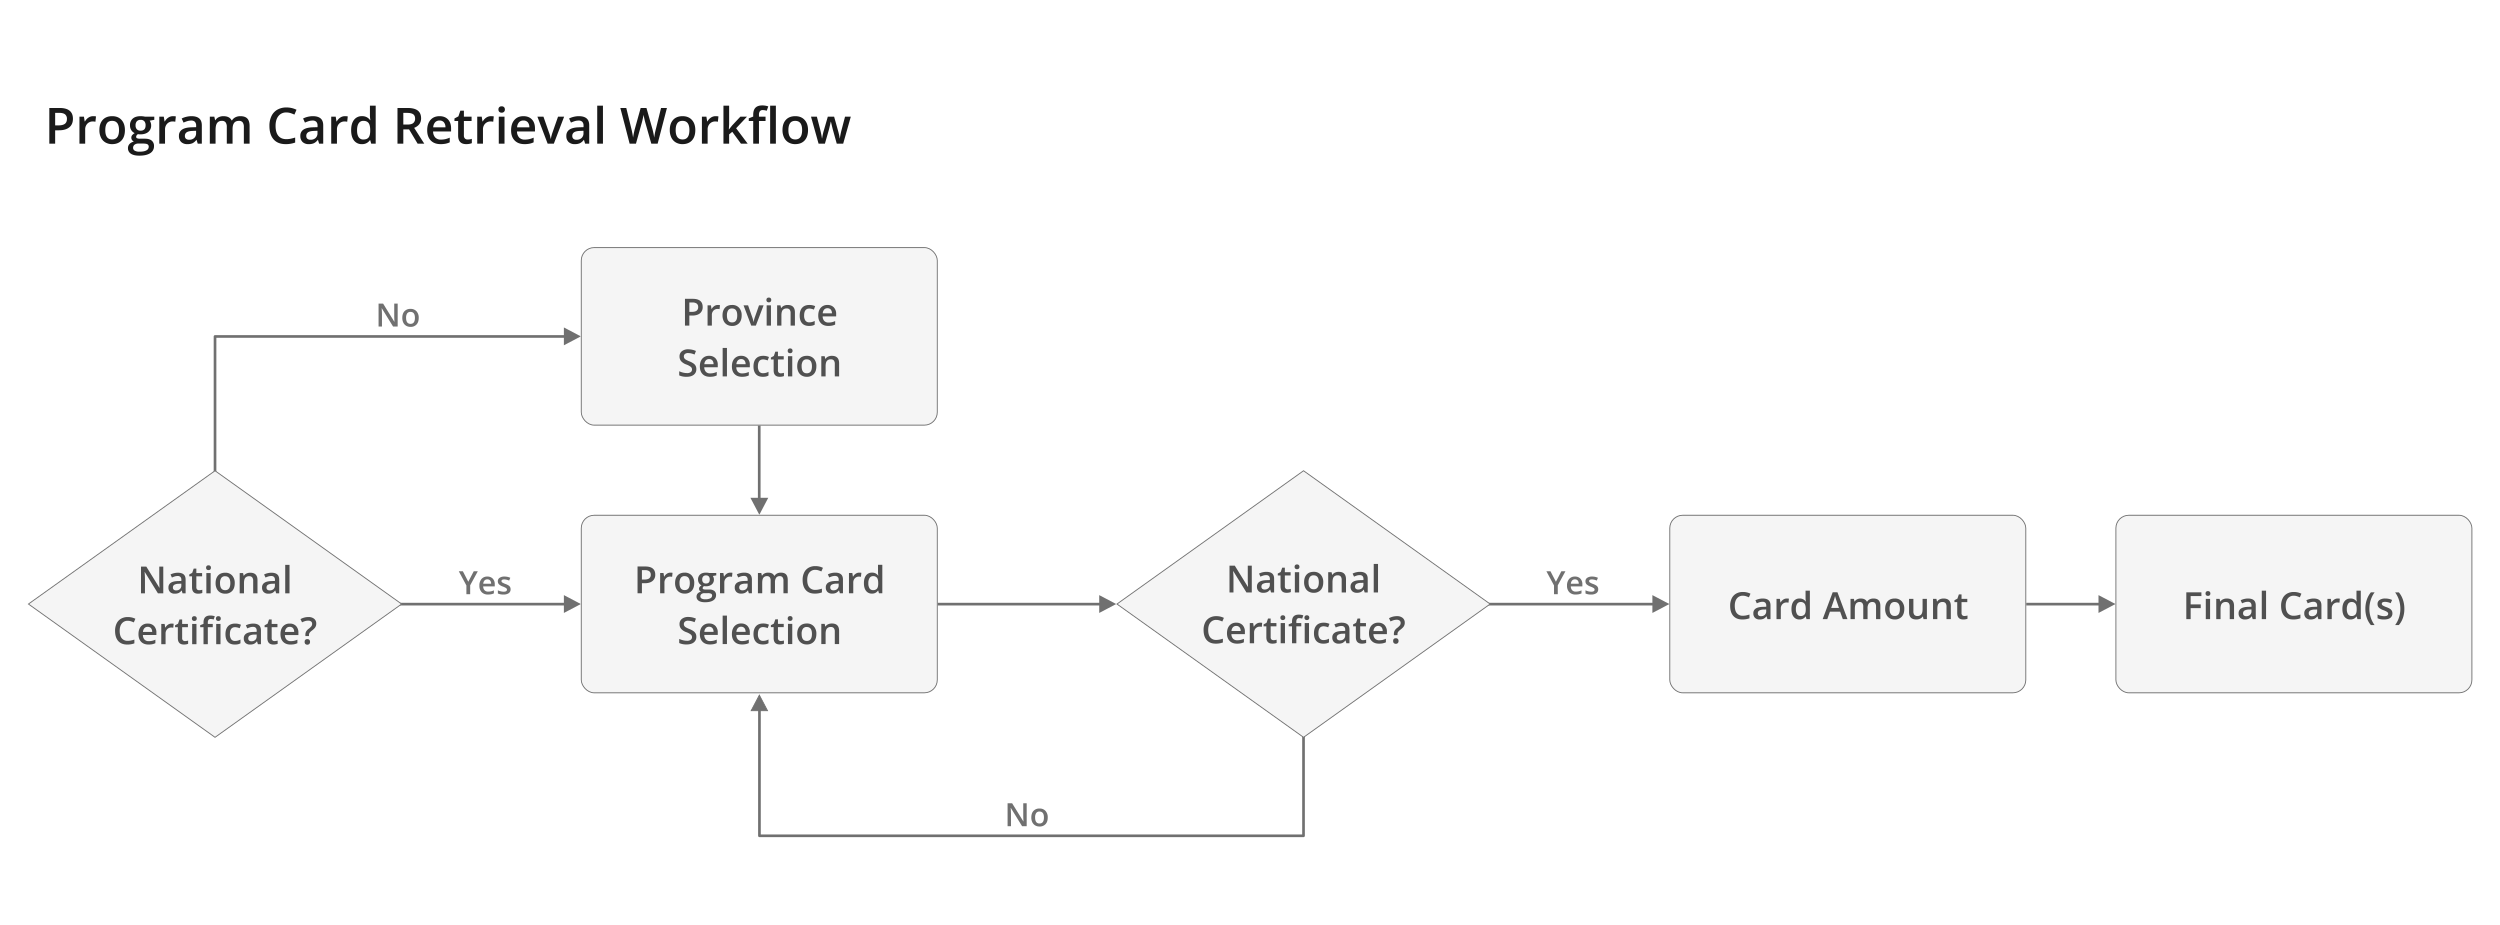 <svg xmlns="http://www.w3.org/2000/svg" xmlns:xlink="http://www.w3.org/1999/xlink" width="2802" height="1037" viewBox="0 0 2802 1037"><rect x="0" y="0" width="2802" height="1037" fill="#333333" stroke="none"/><defs><clipPath id="b"><rect width="2802" height="1037"/></clipPath></defs><g id="a" clip-path="url(#b)"><rect width="2802" height="1037" fill="#fff"/><g transform="translate(-6550 -15400)"><g transform="translate(-7.369 -5)"><line x2="198.369" transform="translate(6992.5 16082.117)" fill="none" stroke="#707070" stroke-width="3"/><path d="M10,0,20,19H0Z" transform="translate(7208.369 16072) rotate(90)" fill="#707070"/><path d="M-19.134-13.975-13.052-25.7h4.57L-17.042-9.967V0h-4.219V-9.826L-29.786-25.7h4.57ZM2.962.352A9.4,9.4,0,0,1-4.131-2.294,10.043,10.043,0,0,1-6.688-9.58a11.018,11.018,0,0,1,2.373-7.488,8.2,8.2,0,0,1,6.521-2.725,8.011,8.011,0,0,1,6.082,2.338,8.933,8.933,0,0,1,2.232,6.434v2.232H-2.435A6.386,6.386,0,0,0-.905-4.438,5.327,5.327,0,0,0,3.155-2.918a14.99,14.99,0,0,0,3.208-.325,16.816,16.816,0,0,0,3.19-1.081V-.967A12.683,12.683,0,0,1,6.5.053,18.755,18.755,0,0,1,2.962.352ZM2.206-16.664A4.15,4.15,0,0,0-.949-15.416a5.948,5.948,0,0,0-1.415,3.639H6.46A5.381,5.381,0,0,0,5.3-15.425,3.968,3.968,0,0,0,2.206-16.664ZM28.274-5.537A5.087,5.087,0,0,1,26.2-1.169,9.932,9.932,0,0,1,20.259.352a14.034,14.034,0,0,1-6.24-1.178V-4.395A15.32,15.32,0,0,0,20.4-2.812q3.814,0,3.814-2.3a1.824,1.824,0,0,0-.422-1.23A4.993,4.993,0,0,0,22.4-7.365a23.9,23.9,0,0,0-2.689-1.2,12.441,12.441,0,0,1-4.544-2.6,4.813,4.813,0,0,1-1.187-3.375A4.433,4.433,0,0,1,16-18.413a9.551,9.551,0,0,1,5.476-1.38A15.508,15.508,0,0,1,27.958-18.4l-1.336,3.111a14.427,14.427,0,0,0-5.291-1.3q-3.27,0-3.27,1.863a1.875,1.875,0,0,0,.853,1.547,18.748,18.748,0,0,0,3.718,1.74,17,17,0,0,1,3.5,1.705,5.1,5.1,0,0,1,1.617,1.784A5.164,5.164,0,0,1,28.274-5.537Z" transform="translate(7101.369 16071)" fill="#707070"/></g><g transform="translate(1212.631 -5)"><line x2="198.369" transform="translate(6992.5 16082.117)" fill="none" stroke="#707070" stroke-width="3"/><path d="M10,0,20,19H0Z" transform="translate(7208.369 16072) rotate(90)" fill="#707070"/><path d="M-19.134-13.975-13.052-25.7h4.57L-17.042-9.967V0h-4.219V-9.826L-29.786-25.7h4.57ZM2.962.352A9.4,9.4,0,0,1-4.131-2.294,10.043,10.043,0,0,1-6.688-9.58a11.018,11.018,0,0,1,2.373-7.488,8.2,8.2,0,0,1,6.521-2.725,8.011,8.011,0,0,1,6.082,2.338,8.933,8.933,0,0,1,2.232,6.434v2.232H-2.435A6.386,6.386,0,0,0-.905-4.438,5.327,5.327,0,0,0,3.155-2.918a14.99,14.99,0,0,0,3.208-.325,16.816,16.816,0,0,0,3.19-1.081V-.967A12.683,12.683,0,0,1,6.5.053,18.755,18.755,0,0,1,2.962.352ZM2.206-16.664A4.15,4.15,0,0,0-.949-15.416a5.948,5.948,0,0,0-1.415,3.639H6.46A5.381,5.381,0,0,0,5.3-15.425,3.968,3.968,0,0,0,2.206-16.664ZM28.274-5.537A5.087,5.087,0,0,1,26.2-1.169,9.932,9.932,0,0,1,20.259.352a14.034,14.034,0,0,1-6.24-1.178V-4.395A15.32,15.32,0,0,0,20.4-2.812q3.814,0,3.814-2.3a1.824,1.824,0,0,0-.422-1.23A4.993,4.993,0,0,0,22.4-7.365a23.9,23.9,0,0,0-2.689-1.2,12.441,12.441,0,0,1-4.544-2.6,4.813,4.813,0,0,1-1.187-3.375A4.433,4.433,0,0,1,16-18.413a9.551,9.551,0,0,1,5.476-1.38A15.508,15.508,0,0,1,27.958-18.4l-1.336,3.111a14.427,14.427,0,0,0-5.291-1.3q-3.27,0-3.27,1.863a1.875,1.875,0,0,0,.853,1.547,18.748,18.748,0,0,0,3.718,1.74,17,17,0,0,1,3.5,1.705,5.1,5.1,0,0,1,1.617,1.784A5.164,5.164,0,0,1,28.274-5.537Z" transform="translate(7100.369 16071)" fill="#707070"/></g><g transform="translate(592.631 -5)"><line x2="198.369" transform="translate(6992.5 16082.117)" fill="none" stroke="#707070" stroke-width="3"/><path d="M10,0,20,19H0Z" transform="translate(7208.369 16072) rotate(90)" fill="#707070"/></g><g transform="translate(1796.441 -5)"><line x2="114.559" transform="translate(6992.5 16082.117)" fill="none" stroke="#707070" stroke-width="3"/><path d="M10,0,20,19H0Z" transform="translate(7124.559 16072) rotate(90)" fill="#707070"/></g><g transform="translate(-201.5 -305)"><path d="M-.5,151.5V0H392" transform="translate(6993 16082.117)" fill="none" stroke="#707070" stroke-linejoin="round" stroke-width="3"/><path d="M10,0,20,19H0Z" transform="translate(7402.5 16072) rotate(90)" fill="#707070"/></g><g transform="translate(23483.066 8768.565) rotate(90)"><line x2="198.369" transform="translate(6992.5 16082.117)" fill="none" stroke="#707070" stroke-width="3"/><path d="M10,0,20,19H0Z" transform="translate(7208.369 16072) rotate(90)" fill="#707070"/></g><g transform="translate(-8680.934 23317.816) rotate(-90)"><path d="M.236,609.8H-112.251V0H28.935" transform="translate(7093.316 16082.117)" fill="none" stroke="#707070" stroke-linejoin="round" stroke-width="3"/><g transform="translate(7139.751 16072) rotate(90)" fill="#707070" stroke-linejoin="round"><path d="M 19.172 18.5 L 0.828 18.5 L 10 1.074 L 19.172 18.5 Z" stroke="none"/><path d="M 10 2.147 L 1.656 18 L 18.344 18 L 10 2.147 M 10 0 L 20 19 L 0 19 L 10 0 Z" stroke="none" fill="#707070"/></g></g><g transform="translate(7201 15977)"><g fill="#f5f5f5" stroke="#707070" stroke-width="1"><rect width="400" height="200" rx="15" stroke="none"/><rect x="0.5" y="0.5" width="399" height="199" rx="14.5" fill="none"/></g><path d="M-117.069-20.918a8.742,8.742,0,0,1-3.076,7.2q-3.076,2.5-8.757,2.5h-3.117V0h-4.9V-29.982h8.634q5.619,0,8.418,2.3T-117.069-20.918Zm-14.95,5.578h2.6q3.773,0,5.537-1.312a4.777,4.777,0,0,0,1.764-4.1,4.654,4.654,0,0,0-1.579-3.855,7.8,7.8,0,0,0-4.922-1.271h-3.4Zm31.931-7.752a11.6,11.6,0,0,1,2.4.205l-.472,4.491a9.109,9.109,0,0,0-2.133-.246,6.172,6.172,0,0,0-4.686,1.887,6.82,6.82,0,0,0-1.794,4.9V0h-4.819V-22.682h3.773l.636,4h.246A8.987,8.987,0,0,1-104-21.9,7,7,0,0,1-100.088-23.092Zm26.722,11.71q0,5.558-2.851,8.675A10.214,10.214,0,0,1-84.154.41a10.874,10.874,0,0,1-5.619-1.436,9.477,9.477,0,0,1-3.753-4.122,14.039,14.039,0,0,1-1.312-6.234q0-5.517,2.83-8.613t7.978-3.1a9.992,9.992,0,0,1,7.793,3.168A12.239,12.239,0,0,1-73.367-11.382Zm-16.509,0q0,7.854,5.8,7.854,5.742,0,5.742-7.854,0-7.772-5.783-7.772a4.931,4.931,0,0,0-4.4,2.01A10.228,10.228,0,0,0-89.875-11.382Zm41.2-11.3v2.646l-3.876.718a6.256,6.256,0,0,1,.882,1.764,6.958,6.958,0,0,1,.349,2.215,6.786,6.786,0,0,1-2.42,5.517,10.127,10.127,0,0,1-6.665,2.01,10.807,10.807,0,0,1-1.969-.164,2.715,2.715,0,0,0-1.559,2.256,1.253,1.253,0,0,0,.728,1.169,6.3,6.3,0,0,0,2.676.39h3.958a8.8,8.8,0,0,1,5.7,1.6,5.627,5.627,0,0,1,1.948,4.614A6.71,6.71,0,0,1-52.1,8q-3.179,2.092-9.187,2.092-4.635,0-7.075-1.641A5.3,5.3,0,0,1-70.8,3.773,4.976,4.976,0,0,1-69.48.256a7.088,7.088,0,0,1,3.7-1.979,3.622,3.622,0,0,1-1.589-1.323,3.339,3.339,0,0,1-.625-1.917,3.3,3.3,0,0,1,.718-2.153,8.281,8.281,0,0,1,2.133-1.743A6.317,6.317,0,0,1-68-11.331a7.269,7.269,0,0,1-1.1-4.009,7.188,7.188,0,0,1,2.328-5.722q2.328-2.03,6.634-2.03a16.149,16.149,0,0,1,2.02.133,12.717,12.717,0,0,1,1.589.277ZM-66.5,3.527a2.651,2.651,0,0,0,1.4,2.4,7.721,7.721,0,0,0,3.948.841A11.927,11.927,0,0,0-55.279,5.64a3.381,3.381,0,0,0,1.928-2.994,2.246,2.246,0,0,0-1.056-2.1,8.481,8.481,0,0,0-3.927-.625h-3.65a5.129,5.129,0,0,0-3.292.974A3.194,3.194,0,0,0-66.5,3.527Zm2.071-18.867a4.564,4.564,0,0,0,1.1,3.281A4.149,4.149,0,0,0-60.18-10.91Q-56-10.91-56-15.381A5.071,5.071,0,0,0-57.032-18.8,3.935,3.935,0,0,0-60.18-20a4.057,4.057,0,0,0-3.168,1.189A5,5,0,0,0-64.425-15.34Zm31.459-7.752a11.6,11.6,0,0,1,2.4.205l-.472,4.491a9.109,9.109,0,0,0-2.133-.246,6.172,6.172,0,0,0-4.686,1.887,6.82,6.82,0,0,0-1.794,4.9V0h-4.819V-22.682H-40.7l.636,4h.246a8.987,8.987,0,0,1,2.943-3.22A7,7,0,0,1-32.966-23.092ZM-12.171,0l-.964-3.158H-13.3a9.292,9.292,0,0,1-3.3,2.82A10.442,10.442,0,0,1-20.867.41a7.219,7.219,0,0,1-5.219-1.8A6.753,6.753,0,0,1-27.962-6.5a6,6,0,0,1,2.6-5.291q2.6-1.784,7.937-1.948l3.917-.123v-1.21a4.586,4.586,0,0,0-1.015-3.25A4.14,4.14,0,0,0-17.667-19.4a10.885,10.885,0,0,0-3.343.513,25.226,25.226,0,0,0-3.076,1.21l-1.559-3.445a16.774,16.774,0,0,1,4.04-1.466,18.593,18.593,0,0,1,4.143-.5q4.327,0,6.532,1.887t2.2,5.927V0Zm-7.178-3.281a5.97,5.97,0,0,0,4.214-1.466,5.315,5.315,0,0,0,1.589-4.112v-1.969l-2.912.123A9.964,9.964,0,0,0-21.41-9.567,3.458,3.458,0,0,0-22.958-6.46a3.032,3.032,0,0,0,.9,2.348A3.877,3.877,0,0,0-19.349-3.281ZM17.114,0h-4.84V-13.986a6.342,6.342,0,0,0-.984-3.886,3.633,3.633,0,0,0-3.076-1.282,4.692,4.692,0,0,0-4.091,1.815q-1.3,1.815-1.3,6.04V0H-2V-22.682H1.774l.677,2.974H2.7a6.284,6.284,0,0,1,2.738-2.5,8.828,8.828,0,0,1,3.948-.882q5.229,0,6.932,3.568h.328a6.914,6.914,0,0,1,2.83-2.625,8.982,8.982,0,0,1,4.184-.943q4.061,0,5.917,2.051t1.856,6.255V0H26.609V-13.986a6.293,6.293,0,0,0-.995-3.886,3.662,3.662,0,0,0-3.086-1.282A4.784,4.784,0,0,0,18.416-17.4a9.038,9.038,0,0,0-1.3,5.383Zm45.22-26.209a8.079,8.079,0,0,0-6.645,2.994q-2.42,2.994-2.42,8.265,0,5.517,2.328,8.347a8.221,8.221,0,0,0,6.737,2.83,17.7,17.7,0,0,0,3.691-.379q1.784-.379,3.712-.974v4.2a22.5,22.5,0,0,1-8,1.333q-6.583,0-10.11-3.989T48.1-14.991a18.442,18.442,0,0,1,1.712-8.183,12.222,12.222,0,0,1,4.953-5.373,14.98,14.98,0,0,1,7.608-1.866,18.881,18.881,0,0,1,8.49,1.928L69.1-24.4a26.333,26.333,0,0,0-3.209-1.261A11.563,11.563,0,0,0,62.333-26.209ZM89.875,0l-.964-3.158h-.164a9.292,9.292,0,0,1-3.3,2.82A10.442,10.442,0,0,1,81.18.41a7.219,7.219,0,0,1-5.219-1.8A6.753,6.753,0,0,1,74.084-6.5a6,6,0,0,1,2.6-5.291q2.6-1.784,7.937-1.948l3.917-.123v-1.21a4.586,4.586,0,0,0-1.015-3.25A4.14,4.14,0,0,0,84.379-19.4a10.885,10.885,0,0,0-3.343.513,25.226,25.226,0,0,0-3.076,1.21L76.4-21.123a16.774,16.774,0,0,1,4.04-1.466,18.593,18.593,0,0,1,4.143-.5q4.327,0,6.532,1.887t2.2,5.927V0ZM82.7-3.281a5.97,5.97,0,0,0,4.214-1.466A5.315,5.315,0,0,0,88.5-8.859v-1.969l-2.912.123a9.964,9.964,0,0,0-4.953,1.138A3.458,3.458,0,0,0,79.088-6.46a3.032,3.032,0,0,0,.9,2.348A3.877,3.877,0,0,0,82.7-3.281Zm28.854-19.811a11.6,11.6,0,0,1,2.4.205L113.48-18.4a9.109,9.109,0,0,0-2.133-.246,6.172,6.172,0,0,0-4.686,1.887,6.82,6.82,0,0,0-1.794,4.9V0h-4.819V-22.682h3.773l.636,4h.246a8.987,8.987,0,0,1,2.943-3.22A7,7,0,0,1,111.552-23.092ZM125.805.41a7.9,7.9,0,0,1-6.624-3.076Q116.8-5.742,116.8-11.3q0-5.578,2.41-8.685a7.975,7.975,0,0,1,6.675-3.107,7.819,7.819,0,0,1,6.809,3.3h.246a28.889,28.889,0,0,1-.349-3.855V-31.91h4.84V0H133.66l-.841-2.974h-.226A7.7,7.7,0,0,1,125.805.41Zm1.292-3.9a5.245,5.245,0,0,0,4.327-1.671q1.354-1.671,1.395-5.424v-.677q0-4.286-1.395-6.091a5.173,5.173,0,0,0-4.368-1.8,4.432,4.432,0,0,0-3.917,2.061,10.562,10.562,0,0,0-1.374,5.875A10.3,10.3,0,0,0,123.1-5.465,4.5,4.5,0,0,0,127.1-3.486ZM-71.019,48.858a7.546,7.546,0,0,1-2.892,6.275Q-76.8,57.41-81.888,57.41a19.034,19.034,0,0,1-8.326-1.579V51.2a22.631,22.631,0,0,0,4.358,1.518,18.478,18.478,0,0,0,4.3.554,6.835,6.835,0,0,0,4.3-1.107,3.611,3.611,0,0,0,1.384-2.974,3.727,3.727,0,0,0-1.271-2.851,19.142,19.142,0,0,0-5.25-2.769,13.889,13.889,0,0,1-5.783-3.794,8.028,8.028,0,0,1-1.682-5.127A7.18,7.18,0,0,1-87.2,28.74a11.059,11.059,0,0,1,7.157-2.153,21.029,21.029,0,0,1,8.572,1.887l-1.559,4a18.729,18.729,0,0,0-7.137-1.682,5.477,5.477,0,0,0-3.609,1.036A3.4,3.4,0,0,0-85,34.564a3.854,3.854,0,0,0,.492,2,5.027,5.027,0,0,0,1.62,1.569,27.4,27.4,0,0,0,4.061,1.948,22.218,22.218,0,0,1,4.84,2.563,7.54,7.54,0,0,1,2.256,2.687A8.081,8.081,0,0,1-71.019,48.858Zm15.2,8.552q-5.291,0-8.275-3.086t-2.984-8.5q0-5.558,2.769-8.736A9.563,9.563,0,0,1-56.7,33.908a9.347,9.347,0,0,1,7.1,2.728A10.422,10.422,0,0,1-47,44.142v2.6H-62.118a7.45,7.45,0,0,0,1.784,5.076A6.214,6.214,0,0,0-55.6,53.6a17.488,17.488,0,0,0,3.743-.379,19.618,19.618,0,0,0,3.722-1.261v3.917A14.8,14.8,0,0,1-51.7,57.062,21.881,21.881,0,0,1-55.822,57.41ZM-56.7,37.559a4.842,4.842,0,0,0-3.681,1.456,6.939,6.939,0,0,0-1.651,4.245h10.295A6.278,6.278,0,0,0-53.095,39,4.629,4.629,0,0,0-56.7,37.559Zm20,19.441h-4.819V25.09h4.819Zm16.8.41q-5.291,0-8.275-3.086t-2.984-8.5q0-5.558,2.769-8.736a9.563,9.563,0,0,1,7.608-3.179,9.347,9.347,0,0,1,7.1,2.728,10.422,10.422,0,0,1,2.6,7.506v2.6H-26.209a7.45,7.45,0,0,0,1.784,5.076A6.214,6.214,0,0,0-19.687,53.6a17.488,17.488,0,0,0,3.743-.379,19.618,19.618,0,0,0,3.722-1.261v3.917a14.8,14.8,0,0,1-3.568,1.189A21.881,21.881,0,0,1-19.913,57.41Zm-.882-19.852a4.842,4.842,0,0,0-3.681,1.456,6.939,6.939,0,0,0-1.651,4.245h10.295A6.278,6.278,0,0,0-17.186,39,4.629,4.629,0,0,0-20.795,37.559ZM3.527,57.41q-5.147,0-7.824-3t-2.676-8.624q0-5.722,2.8-8.8t8.09-3.076a15.162,15.162,0,0,1,6.46,1.333L8.921,39.117a14.6,14.6,0,0,0-5.045-1.189q-5.886,0-5.886,7.813A9.357,9.357,0,0,0-.543,51.473a5.076,5.076,0,0,0,4.3,1.917,12.326,12.326,0,0,0,6.091-1.6V56a9.518,9.518,0,0,1-2.758,1.087A16.551,16.551,0,0,1,3.527,57.41Zm20.1-3.9a11.72,11.72,0,0,0,3.527-.554v3.63a9.729,9.729,0,0,1-2.061.584,14.2,14.2,0,0,1-2.615.236q-6.85,0-6.85-7.219V37.969h-3.1V35.836l3.322-1.764,1.641-4.8h2.974v5.045h6.46v3.65h-6.46V50.109a3.406,3.406,0,0,0,.872,2.574A3.177,3.177,0,0,0,23.625,53.514ZM36.5,57H31.685V34.318H36.5ZM31.4,28.31A2.668,2.668,0,0,1,32.1,26.32a2.757,2.757,0,0,1,2.02-.7,2.7,2.7,0,0,1,1.979.7,2.668,2.668,0,0,1,.708,1.989,2.619,2.619,0,0,1-.708,1.938,2.675,2.675,0,0,1-1.979.708,2.733,2.733,0,0,1-2.02-.708A2.619,2.619,0,0,1,31.4,28.31ZM63.513,45.618q0,5.558-2.851,8.675a10.214,10.214,0,0,1-7.937,3.117,10.874,10.874,0,0,1-5.619-1.436,9.477,9.477,0,0,1-3.753-4.122,14.039,14.039,0,0,1-1.312-6.234q0-5.517,2.83-8.613t7.978-3.1a9.992,9.992,0,0,1,7.793,3.168A12.239,12.239,0,0,1,63.513,45.618ZM47,45.618q0,7.854,5.8,7.854,5.742,0,5.742-7.854,0-7.772-5.783-7.772a4.931,4.931,0,0,0-4.4,2.01A10.228,10.228,0,0,0,47,45.618ZM89,57h-4.84V43.055a6.1,6.1,0,0,0-1.056-3.917,4.082,4.082,0,0,0-3.353-1.292,5.331,5.331,0,0,0-4.471,1.8q-1.415,1.8-1.415,6.05V57H69.05V34.318h3.773l.677,2.974h.246a6.71,6.71,0,0,1,2.912-2.5,9.759,9.759,0,0,1,4.184-.882Q89,33.908,89,42.214Z" transform="translate(200.474 87.902)" fill="#505050"/></g><g transform="translate(7201 15677)"><g fill="#f5f5f5" stroke="#707070" stroke-width="1"><rect width="400" height="200" rx="15" stroke="none"/><rect x="0.5" y="0.5" width="399" height="199" rx="14.5" fill="none"/></g><path d="M-63.913-20.918a8.742,8.742,0,0,1-3.076,7.2q-3.076,2.5-8.757,2.5h-3.117V0h-4.9V-29.982h8.634q5.619,0,8.418,2.3T-63.913-20.918Zm-14.95,5.578h2.6q3.773,0,5.537-1.312a4.777,4.777,0,0,0,1.764-4.1,4.654,4.654,0,0,0-1.579-3.855,7.8,7.8,0,0,0-4.922-1.271h-3.4Zm31.931-7.752a11.6,11.6,0,0,1,2.4.205L-45-18.4a9.109,9.109,0,0,0-2.133-.246,6.172,6.172,0,0,0-4.686,1.887,6.82,6.82,0,0,0-1.794,4.9V0h-4.819V-22.682h3.773l.636,4h.246a8.987,8.987,0,0,1,2.943-3.22A7,7,0,0,1-46.932-23.092Zm26.722,11.71q0,5.558-2.851,8.675A10.214,10.214,0,0,1-31,.41a10.874,10.874,0,0,1-5.619-1.436A9.477,9.477,0,0,1-40.37-5.147a14.039,14.039,0,0,1-1.312-6.234q0-5.517,2.83-8.613t7.978-3.1a9.992,9.992,0,0,1,7.793,3.168A12.239,12.239,0,0,1-20.21-11.382Zm-16.509,0q0,7.854,5.8,7.854,5.742,0,5.742-7.854,0-7.772-5.783-7.772a4.931,4.931,0,0,0-4.4,2.01A10.228,10.228,0,0,0-36.719-11.382ZM-9.505,0l-8.613-22.682h5.086L-8.418-9.5A26.129,26.129,0,0,1-6.983-4.122h.164A36.078,36.078,0,0,1-5.383-9.5L-.769-22.682H4.358L-4.3,0ZM12.623,0H7.8V-22.682h4.819ZM7.516-28.69a2.668,2.668,0,0,1,.708-1.989,2.757,2.757,0,0,1,2.02-.7,2.7,2.7,0,0,1,1.979.7,2.668,2.668,0,0,1,.708,1.989,2.619,2.619,0,0,1-.708,1.938,2.675,2.675,0,0,1-1.979.708,2.733,2.733,0,0,1-2.02-.708A2.619,2.619,0,0,1,7.516-28.69ZM39.467,0h-4.84V-13.945a6.1,6.1,0,0,0-1.056-3.917,4.082,4.082,0,0,0-3.353-1.292,5.331,5.331,0,0,0-4.471,1.8q-1.415,1.8-1.415,6.05V0H19.513V-22.682h3.773l.677,2.974h.246a6.71,6.71,0,0,1,2.912-2.5,9.759,9.759,0,0,1,4.184-.882q8.162,0,8.162,8.306ZM55.32.41q-5.147,0-7.824-3T44.82-11.218q0-5.722,2.8-8.8t8.09-3.076a15.162,15.162,0,0,1,6.46,1.333l-1.456,3.876a14.6,14.6,0,0,0-5.045-1.189q-5.886,0-5.886,7.813a9.357,9.357,0,0,0,1.466,5.732,5.076,5.076,0,0,0,4.3,1.917,12.326,12.326,0,0,0,6.091-1.6V-1A9.518,9.518,0,0,1,58.878.082,16.551,16.551,0,0,1,55.32.41Zm21.554,0Q71.583.41,68.6-2.676t-2.984-8.5q0-5.558,2.769-8.736a9.563,9.563,0,0,1,7.608-3.179,9.347,9.347,0,0,1,7.1,2.728,10.422,10.422,0,0,1,2.6,7.506v2.6H70.578a7.45,7.45,0,0,0,1.784,5.076A6.214,6.214,0,0,0,77.1-3.4a17.488,17.488,0,0,0,3.743-.379,19.618,19.618,0,0,0,3.722-1.261v3.917A14.8,14.8,0,0,1,81,.062,21.881,21.881,0,0,1,76.874.41Zm-.882-19.852a4.842,4.842,0,0,0-3.681,1.456A6.939,6.939,0,0,0,70.66-13.74H80.955A6.278,6.278,0,0,0,79.6-18,4.629,4.629,0,0,0,75.992-19.441Zm-147.01,68.3a7.546,7.546,0,0,1-2.892,6.275Q-76.8,57.41-81.888,57.41a19.034,19.034,0,0,1-8.326-1.579V51.2a22.631,22.631,0,0,0,4.358,1.518,18.478,18.478,0,0,0,4.3.554,6.835,6.835,0,0,0,4.3-1.107,3.611,3.611,0,0,0,1.384-2.974,3.727,3.727,0,0,0-1.271-2.851,19.142,19.142,0,0,0-5.25-2.769,13.889,13.889,0,0,1-5.783-3.794,8.028,8.028,0,0,1-1.682-5.127A7.18,7.18,0,0,1-87.2,28.74a11.059,11.059,0,0,1,7.157-2.153,21.029,21.029,0,0,1,8.572,1.887l-1.559,4a18.729,18.729,0,0,0-7.137-1.682,5.477,5.477,0,0,0-3.609,1.036A3.4,3.4,0,0,0-85,34.564a3.854,3.854,0,0,0,.492,2,5.027,5.027,0,0,0,1.62,1.569,27.4,27.4,0,0,0,4.061,1.948,22.218,22.218,0,0,1,4.84,2.563,7.54,7.54,0,0,1,2.256,2.687A8.081,8.081,0,0,1-71.019,48.858Zm15.2,8.552q-5.291,0-8.275-3.086t-2.984-8.5q0-5.558,2.769-8.736A9.563,9.563,0,0,1-56.7,33.908a9.347,9.347,0,0,1,7.1,2.728A10.422,10.422,0,0,1-47,44.142v2.6H-62.118a7.45,7.45,0,0,0,1.784,5.076A6.214,6.214,0,0,0-55.6,53.6a17.488,17.488,0,0,0,3.743-.379,19.618,19.618,0,0,0,3.722-1.261v3.917A14.8,14.8,0,0,1-51.7,57.062,21.881,21.881,0,0,1-55.822,57.41ZM-56.7,37.559a4.842,4.842,0,0,0-3.681,1.456,6.939,6.939,0,0,0-1.651,4.245h10.295A6.278,6.278,0,0,0-53.095,39,4.629,4.629,0,0,0-56.7,37.559Zm20,19.441h-4.819V25.09h4.819Zm16.8.41q-5.291,0-8.275-3.086t-2.984-8.5q0-5.558,2.769-8.736a9.563,9.563,0,0,1,7.608-3.179,9.347,9.347,0,0,1,7.1,2.728,10.422,10.422,0,0,1,2.6,7.506v2.6H-26.209a7.45,7.45,0,0,0,1.784,5.076A6.214,6.214,0,0,0-19.687,53.6a17.488,17.488,0,0,0,3.743-.379,19.618,19.618,0,0,0,3.722-1.261v3.917a14.8,14.8,0,0,1-3.568,1.189A21.881,21.881,0,0,1-19.913,57.41Zm-.882-19.852a4.842,4.842,0,0,0-3.681,1.456,6.939,6.939,0,0,0-1.651,4.245h10.295A6.278,6.278,0,0,0-17.186,39,4.629,4.629,0,0,0-20.795,37.559ZM3.527,57.41q-5.147,0-7.824-3t-2.676-8.624q0-5.722,2.8-8.8t8.09-3.076a15.162,15.162,0,0,1,6.46,1.333L8.921,39.117a14.6,14.6,0,0,0-5.045-1.189q-5.886,0-5.886,7.813A9.357,9.357,0,0,0-.543,51.473a5.076,5.076,0,0,0,4.3,1.917,12.326,12.326,0,0,0,6.091-1.6V56a9.518,9.518,0,0,1-2.758,1.087A16.551,16.551,0,0,1,3.527,57.41Zm20.1-3.9a11.72,11.72,0,0,0,3.527-.554v3.63a9.729,9.729,0,0,1-2.061.584,14.2,14.2,0,0,1-2.615.236q-6.85,0-6.85-7.219V37.969h-3.1V35.836l3.322-1.764,1.641-4.8h2.974v5.045h6.46v3.65h-6.46V50.109a3.406,3.406,0,0,0,.872,2.574A3.177,3.177,0,0,0,23.625,53.514ZM36.5,57H31.685V34.318H36.5ZM31.4,28.31A2.668,2.668,0,0,1,32.1,26.32a2.757,2.757,0,0,1,2.02-.7,2.7,2.7,0,0,1,1.979.7,2.668,2.668,0,0,1,.708,1.989,2.619,2.619,0,0,1-.708,1.938,2.675,2.675,0,0,1-1.979.708,2.733,2.733,0,0,1-2.02-.708A2.619,2.619,0,0,1,31.4,28.31ZM63.513,45.618q0,5.558-2.851,8.675a10.214,10.214,0,0,1-7.937,3.117,10.874,10.874,0,0,1-5.619-1.436,9.477,9.477,0,0,1-3.753-4.122,14.039,14.039,0,0,1-1.312-6.234q0-5.517,2.83-8.613t7.978-3.1a9.992,9.992,0,0,1,7.793,3.168A12.239,12.239,0,0,1,63.513,45.618ZM47,45.618q0,7.854,5.8,7.854,5.742,0,5.742-7.854,0-7.772-5.783-7.772a4.931,4.931,0,0,0-4.4,2.01A10.228,10.228,0,0,0,47,45.618ZM89,57h-4.84V43.055a6.1,6.1,0,0,0-1.056-3.917,4.082,4.082,0,0,0-3.353-1.292,5.331,5.331,0,0,0-4.471,1.8q-1.415,1.8-1.415,6.05V57H69.05V34.318h3.773l.677,2.974h.246a6.71,6.71,0,0,1,2.912-2.5,9.759,9.759,0,0,1,4.184-.882Q89,33.908,89,42.214Z" transform="translate(200.474 87.902)" fill="#505050"/></g><g transform="translate(8421 15977)"><g fill="#f5f5f5" stroke="#707070" stroke-width="1"><rect width="400" height="200" rx="15" stroke="none"/><rect x="0.5" y="0.5" width="399" height="199" rx="14.5" fill="none"/></g><path d="M-118.074-26.209a8.079,8.079,0,0,0-6.645,2.994q-2.42,2.994-2.42,8.265,0,5.517,2.328,8.347a8.221,8.221,0,0,0,6.737,2.83,17.7,17.7,0,0,0,3.691-.379q1.784-.379,3.712-.974v4.2a22.5,22.5,0,0,1-8,1.333q-6.583,0-10.11-3.989t-3.527-11.413a18.442,18.442,0,0,1,1.712-8.183,12.222,12.222,0,0,1,4.953-5.373,14.98,14.98,0,0,1,7.608-1.866,18.881,18.881,0,0,1,8.49,1.928l-1.764,4.081a26.333,26.333,0,0,0-3.209-1.261A11.563,11.563,0,0,0-118.074-26.209ZM-90.532,0-91.5-3.158h-.164a9.292,9.292,0,0,1-3.3,2.82A10.442,10.442,0,0,1-99.227.41a7.219,7.219,0,0,1-5.219-1.8A6.753,6.753,0,0,1-106.323-6.5a6,6,0,0,1,2.6-5.291q2.6-1.784,7.937-1.948l3.917-.123v-1.21a4.586,4.586,0,0,0-1.015-3.25A4.14,4.14,0,0,0-96.028-19.4a10.885,10.885,0,0,0-3.343.513,25.226,25.226,0,0,0-3.076,1.21l-1.559-3.445a16.774,16.774,0,0,1,4.04-1.466,18.593,18.593,0,0,1,4.143-.5q4.327,0,6.532,1.887t2.2,5.927V0Zm-7.178-3.281A5.97,5.97,0,0,0-93.5-4.748a5.315,5.315,0,0,0,1.589-4.112v-1.969l-2.912.123a9.964,9.964,0,0,0-4.953,1.138,3.458,3.458,0,0,0-1.548,3.107,3.032,3.032,0,0,0,.9,2.348A3.877,3.877,0,0,0-97.709-3.281Zm28.854-19.811a11.6,11.6,0,0,1,2.4.205l-.472,4.491a9.109,9.109,0,0,0-2.133-.246,6.172,6.172,0,0,0-4.686,1.887,6.82,6.82,0,0,0-1.794,4.9V0H-80.36V-22.682h3.773l.636,4h.246a8.987,8.987,0,0,1,2.943-3.22A7,7,0,0,1-68.855-23.092ZM-54.6.41a7.9,7.9,0,0,1-6.624-3.076Q-63.6-5.742-63.6-11.3q0-5.578,2.41-8.685a7.975,7.975,0,0,1,6.675-3.107,7.819,7.819,0,0,1,6.809,3.3h.246a28.889,28.889,0,0,1-.349-3.855V-31.91h4.84V0h-3.773l-.841-2.974h-.226A7.7,7.7,0,0,1-54.6.41Zm1.292-3.9a5.245,5.245,0,0,0,4.327-1.671q1.354-1.671,1.395-5.424v-.677q0-4.286-1.395-6.091a5.173,5.173,0,0,0-4.368-1.8,4.432,4.432,0,0,0-3.917,2.061,10.562,10.562,0,0,0-1.374,5.875,10.3,10.3,0,0,0,1.333,5.752A4.5,4.5,0,0,0-53.31-3.486ZM-6.06,0-9.054-8.326H-20.518L-23.451,0h-5.168L-17.4-30.105h5.332L-.851,0Zm-4.286-12.551-2.81-8.162q-.308-.82-.851-2.584t-.749-2.584a45.961,45.961,0,0,1-1.62,5.517l-2.707,7.813ZM21.708,0h-4.84V-13.986a6.342,6.342,0,0,0-.984-3.886,3.633,3.633,0,0,0-3.076-1.282,4.692,4.692,0,0,0-4.091,1.815q-1.3,1.815-1.3,6.04V0H2.594V-22.682H6.368l.677,2.974h.246a6.284,6.284,0,0,1,2.738-2.5,8.828,8.828,0,0,1,3.948-.882q5.229,0,6.932,3.568h.328a6.914,6.914,0,0,1,2.83-2.625,8.982,8.982,0,0,1,4.184-.943q4.061,0,5.917,2.051t1.856,6.255V0H31.2V-13.986a6.293,6.293,0,0,0-.995-3.886,3.662,3.662,0,0,0-3.086-1.282A4.784,4.784,0,0,0,23.01-17.4a9.038,9.038,0,0,0-1.3,5.383ZM62.867-11.382q0,5.558-2.851,8.675A10.214,10.214,0,0,1,52.08.41,10.874,10.874,0,0,1,46.46-1.025a9.477,9.477,0,0,1-3.753-4.122A14.039,14.039,0,0,1,41.4-11.382q0-5.517,2.83-8.613t7.978-3.1A9.992,9.992,0,0,1,60-19.923,12.239,12.239,0,0,1,62.867-11.382Zm-16.509,0q0,7.854,5.8,7.854,5.742,0,5.742-7.854,0-7.772-5.783-7.772a4.931,4.931,0,0,0-4.4,2.01A10.228,10.228,0,0,0,46.358-11.382ZM84.4,0l-.677-2.974h-.246A6.838,6.838,0,0,1,80.616-.492a9.565,9.565,0,0,1-4.235.9q-4.122,0-6.152-2.051T68.2-7.854V-22.682h4.86V-8.7a6.068,6.068,0,0,0,1.066,3.907,4.071,4.071,0,0,0,3.343,1.3A5.322,5.322,0,0,0,81.929-5.3q1.425-1.815,1.425-6.081v-11.3h4.84V0Zm30.618,0h-4.84V-13.945a6.1,6.1,0,0,0-1.056-3.917,4.082,4.082,0,0,0-3.353-1.292,5.331,5.331,0,0,0-4.471,1.8q-1.415,1.8-1.415,6.05V0H95.064V-22.682h3.773l.677,2.974h.246a6.71,6.71,0,0,1,2.912-2.5,9.759,9.759,0,0,1,4.184-.882q8.162,0,8.162,8.306Zm15.155-3.486A11.72,11.72,0,0,0,133.7-4.04V-.41a9.729,9.729,0,0,1-2.061.584,14.2,14.2,0,0,1-2.615.236q-6.85,0-6.85-7.219V-19.031h-3.1v-2.133l3.322-1.764,1.641-4.8h2.974v5.045h6.46v3.65h-6.46V-6.891a3.406,3.406,0,0,0,.872,2.574A3.177,3.177,0,0,0,130.173-3.486Z" transform="translate(200.474 116.902)" fill="#505050"/></g><g transform="translate(8921 15977)"><g fill="#f5f5f5" stroke="#707070" stroke-width="1"><rect width="400" height="200" rx="15" stroke="none"/><rect x="0.5" y="0.5" width="399" height="199" rx="14.5" fill="none"/></g><path d="M-116.2,0h-4.86V-29.982h16.919v4.143H-116.2v9.372h11.3V-12.3h-11.3Zm21.8,0h-4.819V-22.682H-94.4ZM-99.5-28.69A2.668,2.668,0,0,1-98.8-30.68a2.757,2.757,0,0,1,2.02-.7,2.7,2.7,0,0,1,1.979.7,2.668,2.668,0,0,1,.708,1.989,2.619,2.619,0,0,1-.708,1.938,2.675,2.675,0,0,1-1.979.708,2.733,2.733,0,0,1-2.02-.708A2.619,2.619,0,0,1-99.5-28.69ZM-67.553,0h-4.84V-13.945a6.1,6.1,0,0,0-1.056-3.917A4.082,4.082,0,0,0-76.8-19.154a5.331,5.331,0,0,0-4.471,1.8q-1.415,1.8-1.415,6.05V0h-4.819V-22.682h3.773l.677,2.974h.246a6.71,6.71,0,0,1,2.912-2.5,9.759,9.759,0,0,1,4.184-.882q8.162,0,8.162,8.306Zm20.9,0-.964-3.158h-.164a9.292,9.292,0,0,1-3.3,2.82A10.442,10.442,0,0,1-55.351.41a7.219,7.219,0,0,1-5.219-1.8A6.753,6.753,0,0,1-62.446-6.5a6,6,0,0,1,2.6-5.291q2.6-1.784,7.937-1.948l3.917-.123v-1.21A4.586,4.586,0,0,0-49-18.324,4.14,4.14,0,0,0-52.151-19.4a10.885,10.885,0,0,0-3.343.513,25.226,25.226,0,0,0-3.076,1.21l-1.559-3.445a16.774,16.774,0,0,1,4.04-1.466,18.593,18.593,0,0,1,4.143-.5q4.327,0,6.532,1.887t2.2,5.927V0Zm-7.178-3.281a5.97,5.97,0,0,0,4.214-1.466,5.315,5.315,0,0,0,1.589-4.112v-1.969l-2.912.123a9.964,9.964,0,0,0-4.953,1.138A3.458,3.458,0,0,0-57.442-6.46a3.032,3.032,0,0,0,.9,2.348A3.877,3.877,0,0,0-53.833-3.281ZM-31.664,0h-4.819V-31.91h4.819ZM-.595-26.209a8.079,8.079,0,0,0-6.645,2.994q-2.42,2.994-2.42,8.265,0,5.517,2.328,8.347A8.221,8.221,0,0,0-.595-3.773,17.7,17.7,0,0,0,3.1-4.153q1.784-.379,3.712-.974v4.2a22.5,22.5,0,0,1-8,1.333Q-7.772.41-11.3-3.579t-3.527-11.413a18.442,18.442,0,0,1,1.712-8.183,12.222,12.222,0,0,1,4.953-5.373A14.98,14.98,0,0,1-.554-30.413a18.881,18.881,0,0,1,8.49,1.928L6.173-24.4a26.333,26.333,0,0,0-3.209-1.261A11.563,11.563,0,0,0-.595-26.209ZM26.947,0l-.964-3.158h-.164a9.292,9.292,0,0,1-3.3,2.82A10.442,10.442,0,0,1,18.252.41a7.219,7.219,0,0,1-5.219-1.8A6.753,6.753,0,0,1,11.156-6.5a6,6,0,0,1,2.6-5.291q2.6-1.784,7.937-1.948l3.917-.123v-1.21a4.586,4.586,0,0,0-1.015-3.25A4.14,4.14,0,0,0,21.451-19.4a10.885,10.885,0,0,0-3.343.513,25.226,25.226,0,0,0-3.076,1.21l-1.559-3.445a16.774,16.774,0,0,1,4.04-1.466,18.593,18.593,0,0,1,4.143-.5q4.327,0,6.532,1.887t2.2,5.927V0ZM19.77-3.281a5.97,5.97,0,0,0,4.214-1.466,5.315,5.315,0,0,0,1.589-4.112v-1.969l-2.912.123a9.964,9.964,0,0,0-4.953,1.138A3.458,3.458,0,0,0,16.16-6.46a3.032,3.032,0,0,0,.9,2.348A3.877,3.877,0,0,0,19.77-3.281ZM48.624-23.092a11.6,11.6,0,0,1,2.4.205L50.552-18.4a9.109,9.109,0,0,0-2.133-.246,6.172,6.172,0,0,0-4.686,1.887,6.82,6.82,0,0,0-1.794,4.9V0H37.119V-22.682h3.773l.636,4h.246a8.987,8.987,0,0,1,2.943-3.22A7,7,0,0,1,48.624-23.092ZM62.877.41a7.9,7.9,0,0,1-6.624-3.076Q53.874-5.742,53.874-11.3q0-5.578,2.41-8.685a7.975,7.975,0,0,1,6.675-3.107,7.819,7.819,0,0,1,6.809,3.3h.246a28.889,28.889,0,0,1-.349-3.855V-31.91H74.5V0H70.731l-.841-2.974h-.226A7.7,7.7,0,0,1,62.877.41Zm1.292-3.9A5.245,5.245,0,0,0,68.5-5.158q1.354-1.671,1.395-5.424v-.677q0-4.286-1.395-6.091a5.173,5.173,0,0,0-4.368-1.8,4.432,4.432,0,0,0-3.917,2.061,10.562,10.562,0,0,0-1.374,5.875A10.3,10.3,0,0,0,60.17-5.465,4.5,4.5,0,0,0,64.169-3.486ZM79.632-11.5a31.78,31.78,0,0,1,1.589-10.172A25.288,25.288,0,0,1,85.8-29.982h4.2a29.317,29.317,0,0,0-4.368,8.644,32.226,32.226,0,0,0-1.518,9.792,31.351,31.351,0,0,0,1.518,9.7,29.281,29.281,0,0,0,4.327,8.49H85.8A24.168,24.168,0,0,1,81.211-1.5,30.956,30.956,0,0,1,79.632-11.5ZM109.942-6.46a5.935,5.935,0,0,1-2.42,5.1Q105.1.41,100.591.41a16.373,16.373,0,0,1-7.28-1.374V-5.127a17.874,17.874,0,0,0,7.444,1.846q4.45,0,4.45-2.687a2.128,2.128,0,0,0-.492-1.436,5.825,5.825,0,0,0-1.62-1.189,27.88,27.88,0,0,0-3.138-1.395,14.514,14.514,0,0,1-5.3-3.035A5.616,5.616,0,0,1,93.27-16.96a5.172,5.172,0,0,1,2.348-4.522,11.143,11.143,0,0,1,6.388-1.61,18.093,18.093,0,0,1,7.567,1.62l-1.559,3.63a16.831,16.831,0,0,0-6.173-1.518q-3.814,0-3.814,2.174a2.187,2.187,0,0,0,.995,1.8,21.873,21.873,0,0,0,4.337,2.03,19.827,19.827,0,0,1,4.081,1.989,5.945,5.945,0,0,1,1.887,2.082A6.024,6.024,0,0,1,109.942-6.46ZM123.334-11.5a30.9,30.9,0,0,1-1.589,10.049,24.037,24.037,0,0,1-4.583,8.1H113a29.433,29.433,0,0,0,4.337-8.511,31.353,31.353,0,0,0,1.507-9.68,32.1,32.1,0,0,0-1.518-9.792,29.655,29.655,0,0,0-4.368-8.644h4.2a25.158,25.158,0,0,1,4.594,8.336A31.929,31.929,0,0,1,123.334-11.5Z" transform="translate(200.474 116.902)" fill="#505050"/></g><g transform="translate(6581 15927)"><g fill="#f5f5f5"><path d="M 210 299.386 L 0.86 150 L 210 0.614 L 419.14 150 L 210 299.386 Z" stroke="none"/><path d="M 210 1.229 L 1.72 150 L 210 298.771 L 418.28 150 L 210 1.229 M 210 0 L 420 150 L 210 300 L 0 150 L 210 0 Z" stroke="none" fill="#707070"/></g><path d="M-58,0H-64L-78.75-23.892h-.164l.1,1.333q.287,3.814.287,6.973V0h-4.45V-29.982h5.947l14.7,23.769h.123q-.041-.472-.164-3.435t-.123-4.625V-29.982H-58ZM-36.4,0l-.964-3.158h-.164a9.292,9.292,0,0,1-3.3,2.82A10.442,10.442,0,0,1-45.1.41a7.219,7.219,0,0,1-5.219-1.8A6.753,6.753,0,0,1-52.192-6.5a6,6,0,0,1,2.6-5.291q2.6-1.784,7.937-1.948l3.917-.123v-1.21a4.586,4.586,0,0,0-1.015-3.25A4.14,4.14,0,0,0-41.9-19.4a10.885,10.885,0,0,0-3.343.513,25.226,25.226,0,0,0-3.076,1.21l-1.559-3.445a16.774,16.774,0,0,1,4.04-1.466,18.593,18.593,0,0,1,4.143-.5q4.327,0,6.532,1.887t2.2,5.927V0Zm-7.178-3.281a5.97,5.97,0,0,0,4.214-1.466,5.315,5.315,0,0,0,1.589-4.112v-1.969l-2.912.123A9.964,9.964,0,0,0-45.64-9.567,3.458,3.458,0,0,0-47.188-6.46a3.032,3.032,0,0,0,.9,2.348A3.877,3.877,0,0,0-43.579-3.281Zm25.8-.205a11.72,11.72,0,0,0,3.527-.554V-.41a9.729,9.729,0,0,1-2.061.584A14.2,14.2,0,0,1-18.929.41q-6.85,0-6.85-7.219V-19.031h-3.1v-2.133l3.322-1.764,1.641-4.8h2.974v5.045h6.46v3.65h-6.46V-6.891a3.406,3.406,0,0,0,.872,2.574A3.177,3.177,0,0,0-17.78-3.486ZM-4.9,0H-9.721V-22.682H-4.9Zm-5.106-28.69A2.668,2.668,0,0,1-9.3-30.68a2.757,2.757,0,0,1,2.02-.7,2.7,2.7,0,0,1,1.979.7,2.668,2.668,0,0,1,.708,1.989A2.619,2.619,0,0,1-5.3-26.752a2.675,2.675,0,0,1-1.979.708,2.733,2.733,0,0,1-2.02-.708A2.619,2.619,0,0,1-10.008-28.69ZM22.107-11.382q0,5.558-2.851,8.675A10.214,10.214,0,0,1,11.32.41,10.874,10.874,0,0,1,5.7-1.025,9.477,9.477,0,0,1,1.948-5.147,14.039,14.039,0,0,1,.636-11.382Q.636-16.9,3.466-20t7.978-3.1a9.992,9.992,0,0,1,7.793,3.168A12.239,12.239,0,0,1,22.107-11.382Zm-16.509,0q0,7.854,5.8,7.854,5.742,0,5.742-7.854,0-7.772-5.783-7.772a4.931,4.931,0,0,0-4.4,2.01A10.228,10.228,0,0,0,5.6-11.382ZM47.6,0h-4.84V-13.945A6.1,6.1,0,0,0,41.7-17.862a4.082,4.082,0,0,0-3.353-1.292,5.331,5.331,0,0,0-4.471,1.8q-1.415,1.8-1.415,6.05V0H27.645V-22.682h3.773l.677,2.974h.246a6.71,6.71,0,0,1,2.912-2.5,9.759,9.759,0,0,1,4.184-.882q8.162,0,8.162,8.306ZM68.5,0l-.964-3.158h-.164a9.292,9.292,0,0,1-3.3,2.82A10.442,10.442,0,0,1,59.8.41a7.219,7.219,0,0,1-5.219-1.8A6.753,6.753,0,0,1,52.705-6.5a6,6,0,0,1,2.6-5.291q2.6-1.784,7.937-1.948l3.917-.123v-1.21a4.586,4.586,0,0,0-1.015-3.25A4.14,4.14,0,0,0,63-19.4a10.885,10.885,0,0,0-3.343.513,25.226,25.226,0,0,0-3.076,1.21l-1.559-3.445a16.774,16.774,0,0,1,4.04-1.466,18.593,18.593,0,0,1,4.143-.5q4.327,0,6.532,1.887t2.2,5.927V0ZM61.318-3.281a5.97,5.97,0,0,0,4.214-1.466,5.315,5.315,0,0,0,1.589-4.112v-1.969l-2.912.123a9.964,9.964,0,0,0-4.953,1.138A3.458,3.458,0,0,0,57.709-6.46a3.032,3.032,0,0,0,.9,2.348A3.877,3.877,0,0,0,61.318-3.281ZM83.487,0H78.668V-31.91h4.819ZM-97.792,30.791a8.079,8.079,0,0,0-6.645,2.994q-2.42,2.994-2.42,8.265,0,5.517,2.328,8.347a8.221,8.221,0,0,0,6.737,2.83,17.7,17.7,0,0,0,3.691-.379q1.784-.379,3.712-.974v4.2a22.5,22.5,0,0,1-8,1.333q-6.583,0-10.11-3.989t-3.527-11.413a18.442,18.442,0,0,1,1.712-8.183,12.222,12.222,0,0,1,4.953-5.373,14.98,14.98,0,0,1,7.608-1.866,18.881,18.881,0,0,1,8.49,1.928L-91.024,32.6a26.332,26.332,0,0,0-3.209-1.261A11.563,11.563,0,0,0-97.792,30.791ZM-74.536,57.41q-5.291,0-8.275-3.086t-2.984-8.5q0-5.558,2.769-8.736a9.563,9.563,0,0,1,7.608-3.179,9.347,9.347,0,0,1,7.1,2.728,10.422,10.422,0,0,1,2.6,7.506v2.6H-80.832a7.45,7.45,0,0,0,1.784,5.076A6.214,6.214,0,0,0-74.31,53.6a17.488,17.488,0,0,0,3.743-.379,19.618,19.618,0,0,0,3.722-1.261v3.917a14.8,14.8,0,0,1-3.568,1.189A21.881,21.881,0,0,1-74.536,57.41Zm-.882-19.852A4.842,4.842,0,0,0-79.1,39.015,6.939,6.939,0,0,0-80.75,43.26h10.295A6.278,6.278,0,0,0-71.808,39,4.629,4.629,0,0,0-75.417,37.559Zm26.681-3.65a11.6,11.6,0,0,1,2.4.205l-.472,4.491a9.109,9.109,0,0,0-2.133-.246,6.172,6.172,0,0,0-4.686,1.887,6.82,6.82,0,0,0-1.794,4.9V57h-4.819V34.318h3.773l.636,4h.246a8.987,8.987,0,0,1,2.943-3.22A7,7,0,0,1-48.737,33.908Zm15.053,19.605a11.72,11.72,0,0,0,3.527-.554v3.63a9.729,9.729,0,0,1-2.061.584,14.2,14.2,0,0,1-2.615.236q-6.85,0-6.85-7.219V37.969h-3.1V35.836l3.322-1.764,1.641-4.8h2.974v5.045h6.46v3.65h-6.46V50.109a3.406,3.406,0,0,0,.872,2.574A3.177,3.177,0,0,0-33.684,53.514ZM-20.805,57h-4.819V34.318h4.819Zm-5.106-28.69A2.668,2.668,0,0,1-25.2,26.32a2.757,2.757,0,0,1,2.02-.7,2.7,2.7,0,0,1,1.979.7A2.668,2.668,0,0,1-20.5,28.31a2.619,2.619,0,0,1-.708,1.938,2.675,2.675,0,0,1-1.979.708,2.733,2.733,0,0,1-2.02-.708A2.619,2.619,0,0,1-25.912,28.31Zm23.379,9.659H-8.07V57h-4.84V37.969h-3.732V35.713l3.732-1.477V32.76q0-4.02,1.887-5.958t5.763-1.938a15.379,15.379,0,0,1,5,.841l-1.271,3.65a11.11,11.11,0,0,0-3.4-.574A2.771,2.771,0,0,0-7.321,29.8a5.115,5.115,0,0,0-.749,3.045v1.477h5.537ZM6.142,57H1.323V34.318H6.142ZM1.036,28.31a2.668,2.668,0,0,1,.708-1.989,2.757,2.757,0,0,1,2.02-.7,2.7,2.7,0,0,1,1.979.7A2.668,2.668,0,0,1,6.45,28.31a2.619,2.619,0,0,1-.708,1.938,2.675,2.675,0,0,1-1.979.708,2.733,2.733,0,0,1-2.02-.708A2.619,2.619,0,0,1,1.036,28.31ZM22.2,57.41q-5.147,0-7.824-3T11.7,45.782q0-5.722,2.8-8.8t8.09-3.076a15.162,15.162,0,0,1,6.46,1.333l-1.456,3.876a14.6,14.6,0,0,0-5.045-1.189q-5.886,0-5.886,7.813a9.357,9.357,0,0,0,1.466,5.732,5.076,5.076,0,0,0,4.3,1.917,12.326,12.326,0,0,0,6.091-1.6V56a9.518,9.518,0,0,1-2.758,1.087A16.551,16.551,0,0,1,22.2,57.41ZM48.04,57l-.964-3.158h-.164a9.292,9.292,0,0,1-3.3,2.82,10.442,10.442,0,0,1-4.266.749,7.219,7.219,0,0,1-5.219-1.8A6.753,6.753,0,0,1,32.249,50.5a6,6,0,0,1,2.6-5.291q2.6-1.784,7.937-1.948l3.917-.123v-1.21a4.586,4.586,0,0,0-1.015-3.25A4.14,4.14,0,0,0,42.543,37.6a10.885,10.885,0,0,0-3.343.513,25.226,25.226,0,0,0-3.076,1.21l-1.559-3.445a16.774,16.774,0,0,1,4.04-1.466,18.592,18.592,0,0,1,4.143-.5q4.327,0,6.532,1.887t2.2,5.927V57Zm-7.178-3.281a5.97,5.97,0,0,0,4.214-1.466,5.315,5.315,0,0,0,1.589-4.112V46.172l-2.912.123A9.964,9.964,0,0,0,38.8,47.433a3.458,3.458,0,0,0-1.548,3.107,3.032,3.032,0,0,0,.9,2.348A3.877,3.877,0,0,0,40.862,53.719Zm25.8-.205a11.72,11.72,0,0,0,3.527-.554v3.63a9.729,9.729,0,0,1-2.061.584,14.2,14.2,0,0,1-2.615.236q-6.85,0-6.85-7.219V37.969h-3.1V35.836l3.322-1.764,1.641-4.8H63.5v5.045h6.46v3.65H63.5V50.109a3.406,3.406,0,0,0,.872,2.574A3.177,3.177,0,0,0,66.661,53.514Zm17.965,3.9q-5.291,0-8.275-3.086t-2.984-8.5q0-5.558,2.769-8.736a9.563,9.563,0,0,1,7.608-3.179,9.347,9.347,0,0,1,7.1,2.728,10.422,10.422,0,0,1,2.6,7.506v2.6H78.33a7.45,7.45,0,0,0,1.784,5.076A6.214,6.214,0,0,0,84.851,53.6a17.488,17.488,0,0,0,3.743-.379,19.618,19.618,0,0,0,3.722-1.261v3.917a14.8,14.8,0,0,1-3.568,1.189A21.881,21.881,0,0,1,84.625,57.41Zm-.882-19.852a4.842,4.842,0,0,0-3.681,1.456,6.939,6.939,0,0,0-1.651,4.245H88.707A6.278,6.278,0,0,0,87.353,39,4.629,4.629,0,0,0,83.744,37.559Zm17.534,10.336V46.582a7.739,7.739,0,0,1,.82-3.753,10.691,10.691,0,0,1,2.871-3.1,15.879,15.879,0,0,0,3.148-2.994,4.493,4.493,0,0,0,.708-2.543,3.2,3.2,0,0,0-1.148-2.646,5.161,5.161,0,0,0-3.3-.923,11.35,11.35,0,0,0-3.609.554,25.623,25.623,0,0,0-3.24,1.333L95.8,28.9a18.053,18.053,0,0,1,8.921-2.317,9.641,9.641,0,0,1,6.378,1.969,6.7,6.7,0,0,1,2.358,5.435,7.742,7.742,0,0,1-.451,2.738,7.857,7.857,0,0,1-1.364,2.287,22.021,22.021,0,0,1-3.148,2.83,12.074,12.074,0,0,0-2.553,2.481,4.765,4.765,0,0,0-.646,2.646v.923Zm-.841,6.542q0-3.1,3.015-3.1a2.986,2.986,0,0,1,2.256.81,3.165,3.165,0,0,1,.779,2.287,3.259,3.259,0,0,1-.79,2.307,3.406,3.406,0,0,1-4.481.021A3.27,3.27,0,0,1,100.437,54.437Z" transform="translate(210 138)" fill="#505050"/></g><g transform="translate(7801 15927)"><g fill="#f5f5f5"><path d="M 210 299.386 L 0.86 150 L 210 0.614 L 419.14 150 L 210 299.386 Z" stroke="none"/><path d="M 210 1.229 L 1.72 150 L 210 298.771 L 418.28 150 L 210 1.229 M 210 0 L 420 150 L 210 300 L 0 150 L 210 0 Z" stroke="none" fill="#707070"/></g><path d="M-58,0H-64L-78.75-23.892h-.164l.1,1.333q.287,3.814.287,6.973V0h-4.45V-29.982h5.947l14.7,23.769h.123q-.041-.472-.164-3.435t-.123-4.625V-29.982H-58ZM-36.4,0l-.964-3.158h-.164a9.292,9.292,0,0,1-3.3,2.82A10.442,10.442,0,0,1-45.1.41a7.219,7.219,0,0,1-5.219-1.8A6.753,6.753,0,0,1-52.192-6.5a6,6,0,0,1,2.6-5.291q2.6-1.784,7.937-1.948l3.917-.123v-1.21a4.586,4.586,0,0,0-1.015-3.25A4.14,4.14,0,0,0-41.9-19.4a10.885,10.885,0,0,0-3.343.513,25.226,25.226,0,0,0-3.076,1.21l-1.559-3.445a16.774,16.774,0,0,1,4.04-1.466,18.593,18.593,0,0,1,4.143-.5q4.327,0,6.532,1.887t2.2,5.927V0Zm-7.178-3.281a5.97,5.97,0,0,0,4.214-1.466,5.315,5.315,0,0,0,1.589-4.112v-1.969l-2.912.123A9.964,9.964,0,0,0-45.64-9.567,3.458,3.458,0,0,0-47.188-6.46a3.032,3.032,0,0,0,.9,2.348A3.877,3.877,0,0,0-43.579-3.281Zm25.8-.205a11.72,11.72,0,0,0,3.527-.554V-.41a9.729,9.729,0,0,1-2.061.584A14.2,14.2,0,0,1-18.929.41q-6.85,0-6.85-7.219V-19.031h-3.1v-2.133l3.322-1.764,1.641-4.8h2.974v5.045h6.46v3.65h-6.46V-6.891a3.406,3.406,0,0,0,.872,2.574A3.177,3.177,0,0,0-17.78-3.486ZM-4.9,0H-9.721V-22.682H-4.9Zm-5.106-28.69A2.668,2.668,0,0,1-9.3-30.68a2.757,2.757,0,0,1,2.02-.7,2.7,2.7,0,0,1,1.979.7,2.668,2.668,0,0,1,.708,1.989A2.619,2.619,0,0,1-5.3-26.752a2.675,2.675,0,0,1-1.979.708,2.733,2.733,0,0,1-2.02-.708A2.619,2.619,0,0,1-10.008-28.69ZM22.107-11.382q0,5.558-2.851,8.675A10.214,10.214,0,0,1,11.32.41,10.874,10.874,0,0,1,5.7-1.025,9.477,9.477,0,0,1,1.948-5.147,14.039,14.039,0,0,1,.636-11.382Q.636-16.9,3.466-20t7.978-3.1a9.992,9.992,0,0,1,7.793,3.168A12.239,12.239,0,0,1,22.107-11.382Zm-16.509,0q0,7.854,5.8,7.854,5.742,0,5.742-7.854,0-7.772-5.783-7.772a4.931,4.931,0,0,0-4.4,2.01A10.228,10.228,0,0,0,5.6-11.382ZM47.6,0h-4.84V-13.945A6.1,6.1,0,0,0,41.7-17.862a4.082,4.082,0,0,0-3.353-1.292,5.331,5.331,0,0,0-4.471,1.8q-1.415,1.8-1.415,6.05V0H27.645V-22.682h3.773l.677,2.974h.246a6.71,6.71,0,0,1,2.912-2.5,9.759,9.759,0,0,1,4.184-.882q8.162,0,8.162,8.306ZM68.5,0l-.964-3.158h-.164a9.292,9.292,0,0,1-3.3,2.82A10.442,10.442,0,0,1,59.8.41a7.219,7.219,0,0,1-5.219-1.8A6.753,6.753,0,0,1,52.705-6.5a6,6,0,0,1,2.6-5.291q2.6-1.784,7.937-1.948l3.917-.123v-1.21a4.586,4.586,0,0,0-1.015-3.25A4.14,4.14,0,0,0,63-19.4a10.885,10.885,0,0,0-3.343.513,25.226,25.226,0,0,0-3.076,1.21l-1.559-3.445a16.774,16.774,0,0,1,4.04-1.466,18.593,18.593,0,0,1,4.143-.5q4.327,0,6.532,1.887t2.2,5.927V0ZM61.318-3.281a5.97,5.97,0,0,0,4.214-1.466,5.315,5.315,0,0,0,1.589-4.112v-1.969l-2.912.123a9.964,9.964,0,0,0-4.953,1.138A3.458,3.458,0,0,0,57.709-6.46a3.032,3.032,0,0,0,.9,2.348A3.877,3.877,0,0,0,61.318-3.281ZM83.487,0H78.668V-31.91h4.819ZM-97.792,30.791a8.079,8.079,0,0,0-6.645,2.994q-2.42,2.994-2.42,8.265,0,5.517,2.328,8.347a8.221,8.221,0,0,0,6.737,2.83,17.7,17.7,0,0,0,3.691-.379q1.784-.379,3.712-.974v4.2a22.5,22.5,0,0,1-8,1.333q-6.583,0-10.11-3.989t-3.527-11.413a18.442,18.442,0,0,1,1.712-8.183,12.222,12.222,0,0,1,4.953-5.373,14.98,14.98,0,0,1,7.608-1.866,18.881,18.881,0,0,1,8.49,1.928L-91.024,32.6a26.332,26.332,0,0,0-3.209-1.261A11.563,11.563,0,0,0-97.792,30.791ZM-74.536,57.41q-5.291,0-8.275-3.086t-2.984-8.5q0-5.558,2.769-8.736a9.563,9.563,0,0,1,7.608-3.179,9.347,9.347,0,0,1,7.1,2.728,10.422,10.422,0,0,1,2.6,7.506v2.6H-80.832a7.45,7.45,0,0,0,1.784,5.076A6.214,6.214,0,0,0-74.31,53.6a17.488,17.488,0,0,0,3.743-.379,19.618,19.618,0,0,0,3.722-1.261v3.917a14.8,14.8,0,0,1-3.568,1.189A21.881,21.881,0,0,1-74.536,57.41Zm-.882-19.852A4.842,4.842,0,0,0-79.1,39.015,6.939,6.939,0,0,0-80.75,43.26h10.295A6.278,6.278,0,0,0-71.808,39,4.629,4.629,0,0,0-75.417,37.559Zm26.681-3.65a11.6,11.6,0,0,1,2.4.205l-.472,4.491a9.109,9.109,0,0,0-2.133-.246,6.172,6.172,0,0,0-4.686,1.887,6.82,6.82,0,0,0-1.794,4.9V57h-4.819V34.318h3.773l.636,4h.246a8.987,8.987,0,0,1,2.943-3.22A7,7,0,0,1-48.737,33.908Zm15.053,19.605a11.72,11.72,0,0,0,3.527-.554v3.63a9.729,9.729,0,0,1-2.061.584,14.2,14.2,0,0,1-2.615.236q-6.85,0-6.85-7.219V37.969h-3.1V35.836l3.322-1.764,1.641-4.8h2.974v5.045h6.46v3.65h-6.46V50.109a3.406,3.406,0,0,0,.872,2.574A3.177,3.177,0,0,0-33.684,53.514ZM-20.805,57h-4.819V34.318h4.819Zm-5.106-28.69A2.668,2.668,0,0,1-25.2,26.32a2.757,2.757,0,0,1,2.02-.7,2.7,2.7,0,0,1,1.979.7A2.668,2.668,0,0,1-20.5,28.31a2.619,2.619,0,0,1-.708,1.938,2.675,2.675,0,0,1-1.979.708,2.733,2.733,0,0,1-2.02-.708A2.619,2.619,0,0,1-25.912,28.31Zm23.379,9.659H-8.07V57h-4.84V37.969h-3.732V35.713l3.732-1.477V32.76q0-4.02,1.887-5.958t5.763-1.938a15.379,15.379,0,0,1,5,.841l-1.271,3.65a11.11,11.11,0,0,0-3.4-.574A2.771,2.771,0,0,0-7.321,29.8a5.115,5.115,0,0,0-.749,3.045v1.477h5.537ZM6.142,57H1.323V34.318H6.142ZM1.036,28.31a2.668,2.668,0,0,1,.708-1.989,2.757,2.757,0,0,1,2.02-.7,2.7,2.7,0,0,1,1.979.7A2.668,2.668,0,0,1,6.45,28.31a2.619,2.619,0,0,1-.708,1.938,2.675,2.675,0,0,1-1.979.708,2.733,2.733,0,0,1-2.02-.708A2.619,2.619,0,0,1,1.036,28.31ZM22.2,57.41q-5.147,0-7.824-3T11.7,45.782q0-5.722,2.8-8.8t8.09-3.076a15.162,15.162,0,0,1,6.46,1.333l-1.456,3.876a14.6,14.6,0,0,0-5.045-1.189q-5.886,0-5.886,7.813a9.357,9.357,0,0,0,1.466,5.732,5.076,5.076,0,0,0,4.3,1.917,12.326,12.326,0,0,0,6.091-1.6V56a9.518,9.518,0,0,1-2.758,1.087A16.551,16.551,0,0,1,22.2,57.41ZM48.04,57l-.964-3.158h-.164a9.292,9.292,0,0,1-3.3,2.82,10.442,10.442,0,0,1-4.266.749,7.219,7.219,0,0,1-5.219-1.8A6.753,6.753,0,0,1,32.249,50.5a6,6,0,0,1,2.6-5.291q2.6-1.784,7.937-1.948l3.917-.123v-1.21a4.586,4.586,0,0,0-1.015-3.25A4.14,4.14,0,0,0,42.543,37.6a10.885,10.885,0,0,0-3.343.513,25.226,25.226,0,0,0-3.076,1.21l-1.559-3.445a16.774,16.774,0,0,1,4.04-1.466,18.592,18.592,0,0,1,4.143-.5q4.327,0,6.532,1.887t2.2,5.927V57Zm-7.178-3.281a5.97,5.97,0,0,0,4.214-1.466,5.315,5.315,0,0,0,1.589-4.112V46.172l-2.912.123A9.964,9.964,0,0,0,38.8,47.433a3.458,3.458,0,0,0-1.548,3.107,3.032,3.032,0,0,0,.9,2.348A3.877,3.877,0,0,0,40.862,53.719Zm25.8-.205a11.72,11.72,0,0,0,3.527-.554v3.63a9.729,9.729,0,0,1-2.061.584,14.2,14.2,0,0,1-2.615.236q-6.85,0-6.85-7.219V37.969h-3.1V35.836l3.322-1.764,1.641-4.8H63.5v5.045h6.46v3.65H63.5V50.109a3.406,3.406,0,0,0,.872,2.574A3.177,3.177,0,0,0,66.661,53.514Zm17.965,3.9q-5.291,0-8.275-3.086t-2.984-8.5q0-5.558,2.769-8.736a9.563,9.563,0,0,1,7.608-3.179,9.347,9.347,0,0,1,7.1,2.728,10.422,10.422,0,0,1,2.6,7.506v2.6H78.33a7.45,7.45,0,0,0,1.784,5.076A6.214,6.214,0,0,0,84.851,53.6a17.488,17.488,0,0,0,3.743-.379,19.618,19.618,0,0,0,3.722-1.261v3.917a14.8,14.8,0,0,1-3.568,1.189A21.881,21.881,0,0,1,84.625,57.41Zm-.882-19.852a4.842,4.842,0,0,0-3.681,1.456,6.939,6.939,0,0,0-1.651,4.245H88.707A6.278,6.278,0,0,0,87.353,39,4.629,4.629,0,0,0,83.744,37.559Zm17.534,10.336V46.582a7.739,7.739,0,0,1,.82-3.753,10.691,10.691,0,0,1,2.871-3.1,15.879,15.879,0,0,0,3.148-2.994,4.493,4.493,0,0,0,.708-2.543,3.2,3.2,0,0,0-1.148-2.646,5.161,5.161,0,0,0-3.3-.923,11.35,11.35,0,0,0-3.609.554,25.623,25.623,0,0,0-3.24,1.333L95.8,28.9a18.053,18.053,0,0,1,8.921-2.317,9.641,9.641,0,0,1,6.378,1.969,6.7,6.7,0,0,1,2.358,5.435,7.742,7.742,0,0,1-.451,2.738,7.857,7.857,0,0,1-1.364,2.287,22.021,22.021,0,0,1-3.148,2.83,12.074,12.074,0,0,0-2.553,2.481,4.765,4.765,0,0,0-.646,2.646v.923Zm-.841,6.542q0-3.1,3.015-3.1a2.986,2.986,0,0,1,2.256.81,3.165,3.165,0,0,1,.779,2.287,3.259,3.259,0,0,1-.79,2.307,3.406,3.406,0,0,1-4.481.021A3.27,3.27,0,0,1,100.437,54.437Z" transform="translate(210 137)" fill="#505050"/></g><path d="M-.29,0H-5.44L-18.079-20.479h-.141l.088,1.143q.246,3.27.246,5.977V0H-21.7V-25.7h5.1L-4-5.326h.105q-.035-.4-.141-2.944t-.105-3.964V-25.7H-.29ZM23.3-9.756q0,4.764-2.443,7.436a8.755,8.755,0,0,1-6.8,2.672A9.321,9.321,0,0,1,9.237-.879,8.123,8.123,0,0,1,6.021-4.412,12.034,12.034,0,0,1,4.9-9.756q0-4.729,2.426-7.383a8.8,8.8,0,0,1,6.838-2.654,8.565,8.565,0,0,1,6.68,2.716A10.491,10.491,0,0,1,23.3-9.756Zm-14.15,0q0,6.732,4.975,6.732,4.922,0,4.922-6.732,0-6.662-4.957-6.662A4.227,4.227,0,0,0,10.318-14.7,8.767,8.767,0,0,0,9.149-9.756Z" transform="translate(6996 15766)" fill="#707070"/><path d="M-.29,0H-5.44L-18.079-20.479h-.141l.088,1.143q.246,3.27.246,5.977V0H-21.7V-25.7h5.1L-4-5.326h.105q-.035-.4-.141-2.944t-.105-3.964V-25.7H-.29ZM23.3-9.756q0,4.764-2.443,7.436a8.755,8.755,0,0,1-6.8,2.672A9.321,9.321,0,0,1,9.237-.879,8.123,8.123,0,0,1,6.021-4.412,12.034,12.034,0,0,1,4.9-9.756q0-4.729,2.426-7.383a8.8,8.8,0,0,1,6.838-2.654,8.565,8.565,0,0,1,6.68,2.716A10.491,10.491,0,0,1,23.3-9.756Zm-14.15,0q0,6.732,4.975,6.732,4.922,0,4.922-6.732,0-6.662-4.957-6.662A4.227,4.227,0,0,0,10.318-14.7,8.767,8.767,0,0,0,9.149-9.756Z" transform="translate(7701 16326)" fill="#707070"/></g><path d="M31.746-27.891q0,6.262-4.1,9.6T15.969-14.957H11.813V0H5.277V-39.977H16.789q7.492,0,11.225,3.063T31.746-27.891ZM11.813-20.453h3.473q5.031,0,7.383-1.75t2.352-5.469a6.206,6.206,0,0,0-2.105-5.141q-2.105-1.7-6.562-1.7H11.813ZM54.387-30.789a15.468,15.468,0,0,1,3.2.273l-.629,5.988a12.145,12.145,0,0,0-2.844-.328,8.229,8.229,0,0,0-6.248,2.516A9.093,9.093,0,0,0,45.473-15.8V0H39.047V-30.242h5.031l.848,5.332h.328A11.982,11.982,0,0,1,49.178-29.2,9.327,9.327,0,0,1,54.387-30.789ZM90.016-15.176q0,7.41-3.8,11.566T75.633.547a14.5,14.5,0,0,1-7.492-1.914,12.636,12.636,0,0,1-5-5.5,18.719,18.719,0,0,1-1.75-8.312q0-7.355,3.773-11.484T75.8-30.789q6.563,0,10.391,4.225T90.016-15.176ZM68-15.176Q68-4.7,75.742-4.7,83.4-4.7,83.4-15.176q0-10.363-7.711-10.363-4.047,0-5.865,2.68T68-15.176Zm54.934-15.066v3.527l-5.168.957a8.341,8.341,0,0,1,1.176,2.352,9.278,9.278,0,0,1,.465,2.953,9.048,9.048,0,0,1-3.227,7.355q-3.227,2.68-8.887,2.68a14.41,14.41,0,0,1-2.625-.219,3.62,3.62,0,0,0-2.078,3.008,1.671,1.671,0,0,0,.971,1.559,8.4,8.4,0,0,0,3.568.52h5.277q5,0,7.6,2.133a7.5,7.5,0,0,1,2.6,6.152,8.946,8.946,0,0,1-4.238,7.93q-4.238,2.789-12.25,2.789-6.18,0-9.434-2.187a7.07,7.07,0,0,1-3.254-6.234A6.634,6.634,0,0,1,95.2.342,9.451,9.451,0,0,1,100.133-2.3a4.829,4.829,0,0,1-2.119-1.764,4.452,4.452,0,0,1-.834-2.557,4.4,4.4,0,0,1,.957-2.871,11.042,11.042,0,0,1,2.844-2.324,8.423,8.423,0,0,1-3.814-3.295A9.692,9.692,0,0,1,95.7-20.453a9.583,9.583,0,0,1,3.1-7.629q3.1-2.707,8.846-2.707a21.532,21.532,0,0,1,2.693.178,16.956,16.956,0,0,1,2.119.369ZM99.176,4.7a3.534,3.534,0,0,0,1.873,3.2,10.294,10.294,0,0,0,5.264,1.121q5.25,0,7.82-1.5a4.508,4.508,0,0,0,2.57-3.992,3,3,0,0,0-1.408-2.8q-1.408-.834-5.236-.834h-4.867a6.839,6.839,0,0,0-4.389,1.3A4.259,4.259,0,0,0,99.176,4.7Zm2.762-25.156a6.086,6.086,0,0,0,1.463,4.375,5.532,5.532,0,0,0,4.2,1.531q5.578,0,5.578-5.961a6.761,6.761,0,0,0-1.381-4.553,5.246,5.246,0,0,0-4.2-1.6,5.409,5.409,0,0,0-4.225,1.586A6.667,6.667,0,0,0,101.938-20.453Zm41.945-10.336a15.468,15.468,0,0,1,3.2.273l-.629,5.988a12.145,12.145,0,0,0-2.844-.328,8.229,8.229,0,0,0-6.248,2.516,9.093,9.093,0,0,0-2.393,6.535V0h-6.426V-30.242h5.031l.848,5.332h.328a11.982,11.982,0,0,1,3.924-4.293A9.327,9.327,0,0,1,143.883-30.789ZM171.609,0l-1.285-4.211h-.219a12.389,12.389,0,0,1-4.4,3.76,13.922,13.922,0,0,1-5.687,1,9.625,9.625,0,0,1-6.959-2.406,9,9,0,0,1-2.5-6.809,7.994,7.994,0,0,1,3.473-7.055q3.473-2.379,10.582-2.6l5.223-.164V-20.1a6.115,6.115,0,0,0-1.354-4.334,5.52,5.52,0,0,0-4.2-1.436,14.513,14.513,0,0,0-4.457.684,33.635,33.635,0,0,0-4.1,1.613l-2.078-4.594a22.365,22.365,0,0,1,5.387-1.955,24.79,24.79,0,0,1,5.523-.67q5.77,0,8.709,2.516t2.939,7.9V0Zm-9.57-4.375a7.96,7.96,0,0,0,5.619-1.955,7.087,7.087,0,0,0,2.119-5.482v-2.625l-3.883.164q-4.539.164-6.6,1.518a4.61,4.61,0,0,0-2.064,4.143,4.042,4.042,0,0,0,1.2,3.131A5.169,5.169,0,0,0,162.039-4.375ZM210.656,0H204.2V-18.648a8.456,8.456,0,0,0-1.312-5.182,4.844,4.844,0,0,0-4.1-1.709,6.256,6.256,0,0,0-5.455,2.42Q191.6-20.7,191.6-15.066V0h-6.426V-30.242H190.2l.9,3.965h.328a8.378,8.378,0,0,1,3.65-3.336,11.771,11.771,0,0,1,5.264-1.176q6.973,0,9.242,4.758h.438a9.219,9.219,0,0,1,3.773-3.5,11.976,11.976,0,0,1,5.578-1.258q5.414,0,7.889,2.734t2.475,8.34V0h-6.426V-18.648a8.391,8.391,0,0,0-1.326-5.182,4.883,4.883,0,0,0-4.115-1.709q-3.746,0-5.482,2.338t-1.736,7.178Zm60.293-34.945a10.772,10.772,0,0,0-8.859,3.992q-3.227,3.992-3.227,11.02,0,7.355,3.1,11.129t8.982,3.773a23.6,23.6,0,0,0,4.922-.506q2.379-.506,4.949-1.3V-1.23A30.006,30.006,0,0,1,270.156.547q-8.777,0-13.48-5.318t-4.7-15.217a24.589,24.589,0,0,1,2.283-10.91,16.3,16.3,0,0,1,6.6-7.164A19.973,19.973,0,0,1,271-40.551a25.175,25.175,0,0,1,11.32,2.57l-2.352,5.441a35.11,35.11,0,0,0-4.279-1.682A15.418,15.418,0,0,0,270.949-34.945ZM307.672,0l-1.285-4.211h-.219a12.389,12.389,0,0,1-4.4,3.76,13.923,13.923,0,0,1-5.687,1,9.625,9.625,0,0,1-6.959-2.406,9,9,0,0,1-2.5-6.809,7.994,7.994,0,0,1,3.473-7.055q3.473-2.379,10.582-2.6l5.223-.164V-20.1a6.115,6.115,0,0,0-1.354-4.334,5.52,5.52,0,0,0-4.2-1.436,14.513,14.513,0,0,0-4.457.684,33.635,33.635,0,0,0-4.1,1.613l-2.078-4.594a22.365,22.365,0,0,1,5.387-1.955,24.79,24.79,0,0,1,5.523-.67q5.77,0,8.709,2.516t2.939,7.9V0ZM298.1-4.375a7.96,7.96,0,0,0,5.619-1.955,7.087,7.087,0,0,0,2.119-5.482v-2.625l-3.883.164q-4.539.164-6.6,1.518a4.61,4.61,0,0,0-2.064,4.143,4.042,4.042,0,0,0,1.2,3.131A5.169,5.169,0,0,0,298.1-4.375Zm38.473-26.414a15.468,15.468,0,0,1,3.2.273l-.629,5.988a12.145,12.145,0,0,0-2.844-.328,8.229,8.229,0,0,0-6.248,2.516A9.093,9.093,0,0,0,327.66-15.8V0h-6.426V-30.242h5.031l.848,5.332h.328a11.982,11.982,0,0,1,3.924-4.293A9.327,9.327,0,0,1,336.574-30.789Zm19,31.336a10.534,10.534,0,0,1-8.832-4.1q-3.172-4.1-3.172-11.512,0-7.438,3.213-11.58a10.634,10.634,0,0,1,8.9-4.143,10.426,10.426,0,0,1,9.078,4.4h.328a38.517,38.517,0,0,1-.465-5.141v-11.02h6.453V0h-5.031L364.93-3.965h-.3A10.273,10.273,0,0,1,355.578.547Zm1.723-5.2q3.965,0,5.77-2.229t1.859-7.232v-.9q0-5.715-1.859-8.121t-5.824-2.406a5.909,5.909,0,0,0-5.223,2.748q-1.832,2.748-1.832,7.834,0,5.031,1.777,7.67A6,6,0,0,0,357.3-4.648Zm44.734-16.734h4.539q4.566,0,6.617-1.7a6.151,6.151,0,0,0,2.051-5.031q0-3.391-2.215-4.867t-6.672-1.477h-4.32Zm0,5.414V0H395.5V-39.977h11.293q7.738,0,11.457,2.9t3.719,8.75q0,7.465-7.766,10.637L425.5,0h-7.437l-9.57-15.969ZM443.816.547q-7.055,0-11.033-4.115T428.8-14.9q0-7.41,3.691-11.648t10.145-4.238q5.988,0,9.461,3.637t3.473,10.008v3.473H435.422A9.933,9.933,0,0,0,437.8-6.9a8.286,8.286,0,0,0,6.316,2.365,23.317,23.317,0,0,0,4.99-.506,26.157,26.157,0,0,0,4.963-1.682V-1.5A19.73,19.73,0,0,1,449.313.082,29.175,29.175,0,0,1,443.816.547Zm-1.176-26.469a6.456,6.456,0,0,0-4.908,1.941,9.252,9.252,0,0,0-2.2,5.66h13.727a8.371,8.371,0,0,0-1.8-5.674A6.172,6.172,0,0,0,442.641-25.922Zm31.5,21.273a15.626,15.626,0,0,0,4.7-.738v4.84A12.971,12.971,0,0,1,476.1.232a18.933,18.933,0,0,1-3.486.314q-9.133,0-9.133-9.625v-16.3h-4.129v-2.844l4.43-2.352,2.188-6.4h3.965v6.727h8.613v4.867H469.93V-9.187a4.542,4.542,0,0,0,1.162,3.432A4.236,4.236,0,0,0,474.141-4.648Zm26.086-26.141a15.468,15.468,0,0,1,3.2.273l-.629,5.988a12.145,12.145,0,0,0-2.844-.328,8.229,8.229,0,0,0-6.248,2.516,9.093,9.093,0,0,0-2.393,6.535V0h-6.426V-30.242h5.031l.848,5.332h.328a11.982,11.982,0,0,1,3.924-4.293A9.327,9.327,0,0,1,500.227-30.789ZM515.457,0h-6.426V-30.242h6.426Zm-6.809-38.254a3.558,3.558,0,0,1,.943-2.652,3.676,3.676,0,0,1,2.693-.93,3.6,3.6,0,0,1,2.639.93,3.558,3.558,0,0,1,.943,2.652,3.492,3.492,0,0,1-.943,2.584,3.567,3.567,0,0,1-2.639.943,3.644,3.644,0,0,1-2.693-.943A3.492,3.492,0,0,1,508.648-38.254Zm29.2,38.8q-7.055,0-11.033-4.115T522.84-14.9q0-7.41,3.691-11.648t10.145-4.238q5.988,0,9.461,3.637t3.473,10.008v3.473H529.457A9.933,9.933,0,0,0,531.836-6.9a8.286,8.286,0,0,0,6.316,2.365,23.317,23.317,0,0,0,4.99-.506,26.159,26.159,0,0,0,4.963-1.682V-1.5A19.729,19.729,0,0,1,543.348.082,29.175,29.175,0,0,1,537.852.547Zm-1.176-26.469a6.456,6.456,0,0,0-4.908,1.941,9.252,9.252,0,0,0-2.2,5.66h13.727a8.371,8.371,0,0,0-1.8-5.674A6.172,6.172,0,0,0,536.676-25.922ZM563.8,0,552.316-30.242H559.1L565.25-12.66A34.838,34.838,0,0,1,567.164-5.5h.219A48.1,48.1,0,0,1,569.3-12.66l6.152-17.582h6.836L570.746,0Zm42,0-1.285-4.211H604.3a12.389,12.389,0,0,1-4.4,3.76,13.922,13.922,0,0,1-5.687,1,9.625,9.625,0,0,1-6.959-2.406,9,9,0,0,1-2.5-6.809,7.994,7.994,0,0,1,3.473-7.055q3.473-2.379,10.582-2.6l5.223-.164V-20.1a6.115,6.115,0,0,0-1.354-4.334,5.52,5.52,0,0,0-4.2-1.436,14.513,14.513,0,0,0-4.457.684,33.635,33.635,0,0,0-4.1,1.613l-2.078-4.594a22.366,22.366,0,0,1,5.387-1.955,24.79,24.79,0,0,1,5.523-.67q5.77,0,8.709,2.516t2.939,7.9V0Zm-9.57-4.375A7.96,7.96,0,0,0,601.85-6.33a7.087,7.087,0,0,0,2.119-5.482v-2.625l-3.883.164q-4.539.164-6.6,1.518a4.611,4.611,0,0,0-2.064,4.143,4.042,4.042,0,0,0,1.2,3.131A5.169,5.169,0,0,0,596.23-4.375ZM625.789,0h-6.426V-42.547h6.426Zm61.3,0h-7.109L673.2-23.844q-.438-1.559-1.094-4.5t-.793-4.088q-.273,1.75-.889,4.539T669.4-23.734L662.785,0h-7.109l-5.168-20.016-5.25-19.961h6.672l5.715,23.3a100.679,100.679,0,0,1,1.914,9.9q.3-2.324.9-5.2t1.094-4.648l6.508-23.352h6.48l6.672,23.461a87.712,87.712,0,0,1,2.023,9.734,71.365,71.365,0,0,1,1.969-9.953l5.688-23.242h6.617Zm42.219-15.176q0,7.41-3.8,11.566T714.93.547a14.5,14.5,0,0,1-7.492-1.914,12.637,12.637,0,0,1-5-5.5,18.719,18.719,0,0,1-1.75-8.312q0-7.355,3.773-11.484t10.637-4.129q6.563,0,10.391,4.225T729.313-15.176Zm-22.012,0Q707.3-4.7,715.039-4.7q7.656,0,7.656-10.473,0-10.363-7.711-10.363-4.047,0-5.865,2.68T707.3-15.176Zm44.734-15.613a15.469,15.469,0,0,1,3.2.273l-.629,5.988a12.145,12.145,0,0,0-2.844-.328,8.229,8.229,0,0,0-6.248,2.516,9.093,9.093,0,0,0-2.393,6.535V0H736.7V-30.242h5.031l.848,5.332h.328a11.982,11.982,0,0,1,3.924-4.293A9.327,9.327,0,0,1,752.035-30.789Zm15.012,14.82,3.637-4.539,9.133-9.734h7.41L775.059-17.254,787.992,0h-7.547l-9.707-13.262-3.527,2.9V0H760.84V-42.547h6.371v20.754l-.328,5.824Zm40.988-9.406h-7.383V0H794.2V-25.375h-4.977v-3.008l4.977-1.969V-32.32q0-5.359,2.516-7.943t7.684-2.584a20.506,20.506,0,0,1,6.672,1.121l-1.7,4.867a14.813,14.813,0,0,0-4.539-.766,3.694,3.694,0,0,0-3.186,1.354,6.82,6.82,0,0,0-1,4.061v1.969h7.383ZM819.6,0h-6.426V-42.547H819.6Zm36.039-15.176q0,7.41-3.8,11.566T841.258.547a14.5,14.5,0,0,1-7.492-1.914,12.637,12.637,0,0,1-5-5.5,18.719,18.719,0,0,1-1.75-8.312q0-7.355,3.773-11.484t10.637-4.129q6.563,0,10.391,4.225T855.641-15.176Zm-22.012,0q0,10.473,7.738,10.473,7.656,0,7.656-10.473,0-10.363-7.711-10.363-4.047,0-5.865,2.68T833.629-15.176ZM887.824,0l-3.91-14.109q-.711-2.242-2.57-10.418H881.1q-1.586,7.383-2.516,10.473L874.563,0h-7.109l-8.477-30.242h6.563l3.855,14.9q1.313,5.523,1.859,9.461h.164q.273-2,.834-4.58t.971-3.869l4.594-15.914h7.055l4.457,15.914q.41,1.34,1.025,4.1a31.561,31.561,0,0,1,.725,4.293h.219a83.905,83.905,0,0,1,1.914-9.406l3.91-14.9h6.453L895.043,0Z" transform="translate(50 161)" fill="#1a1a1a"/></g></svg>